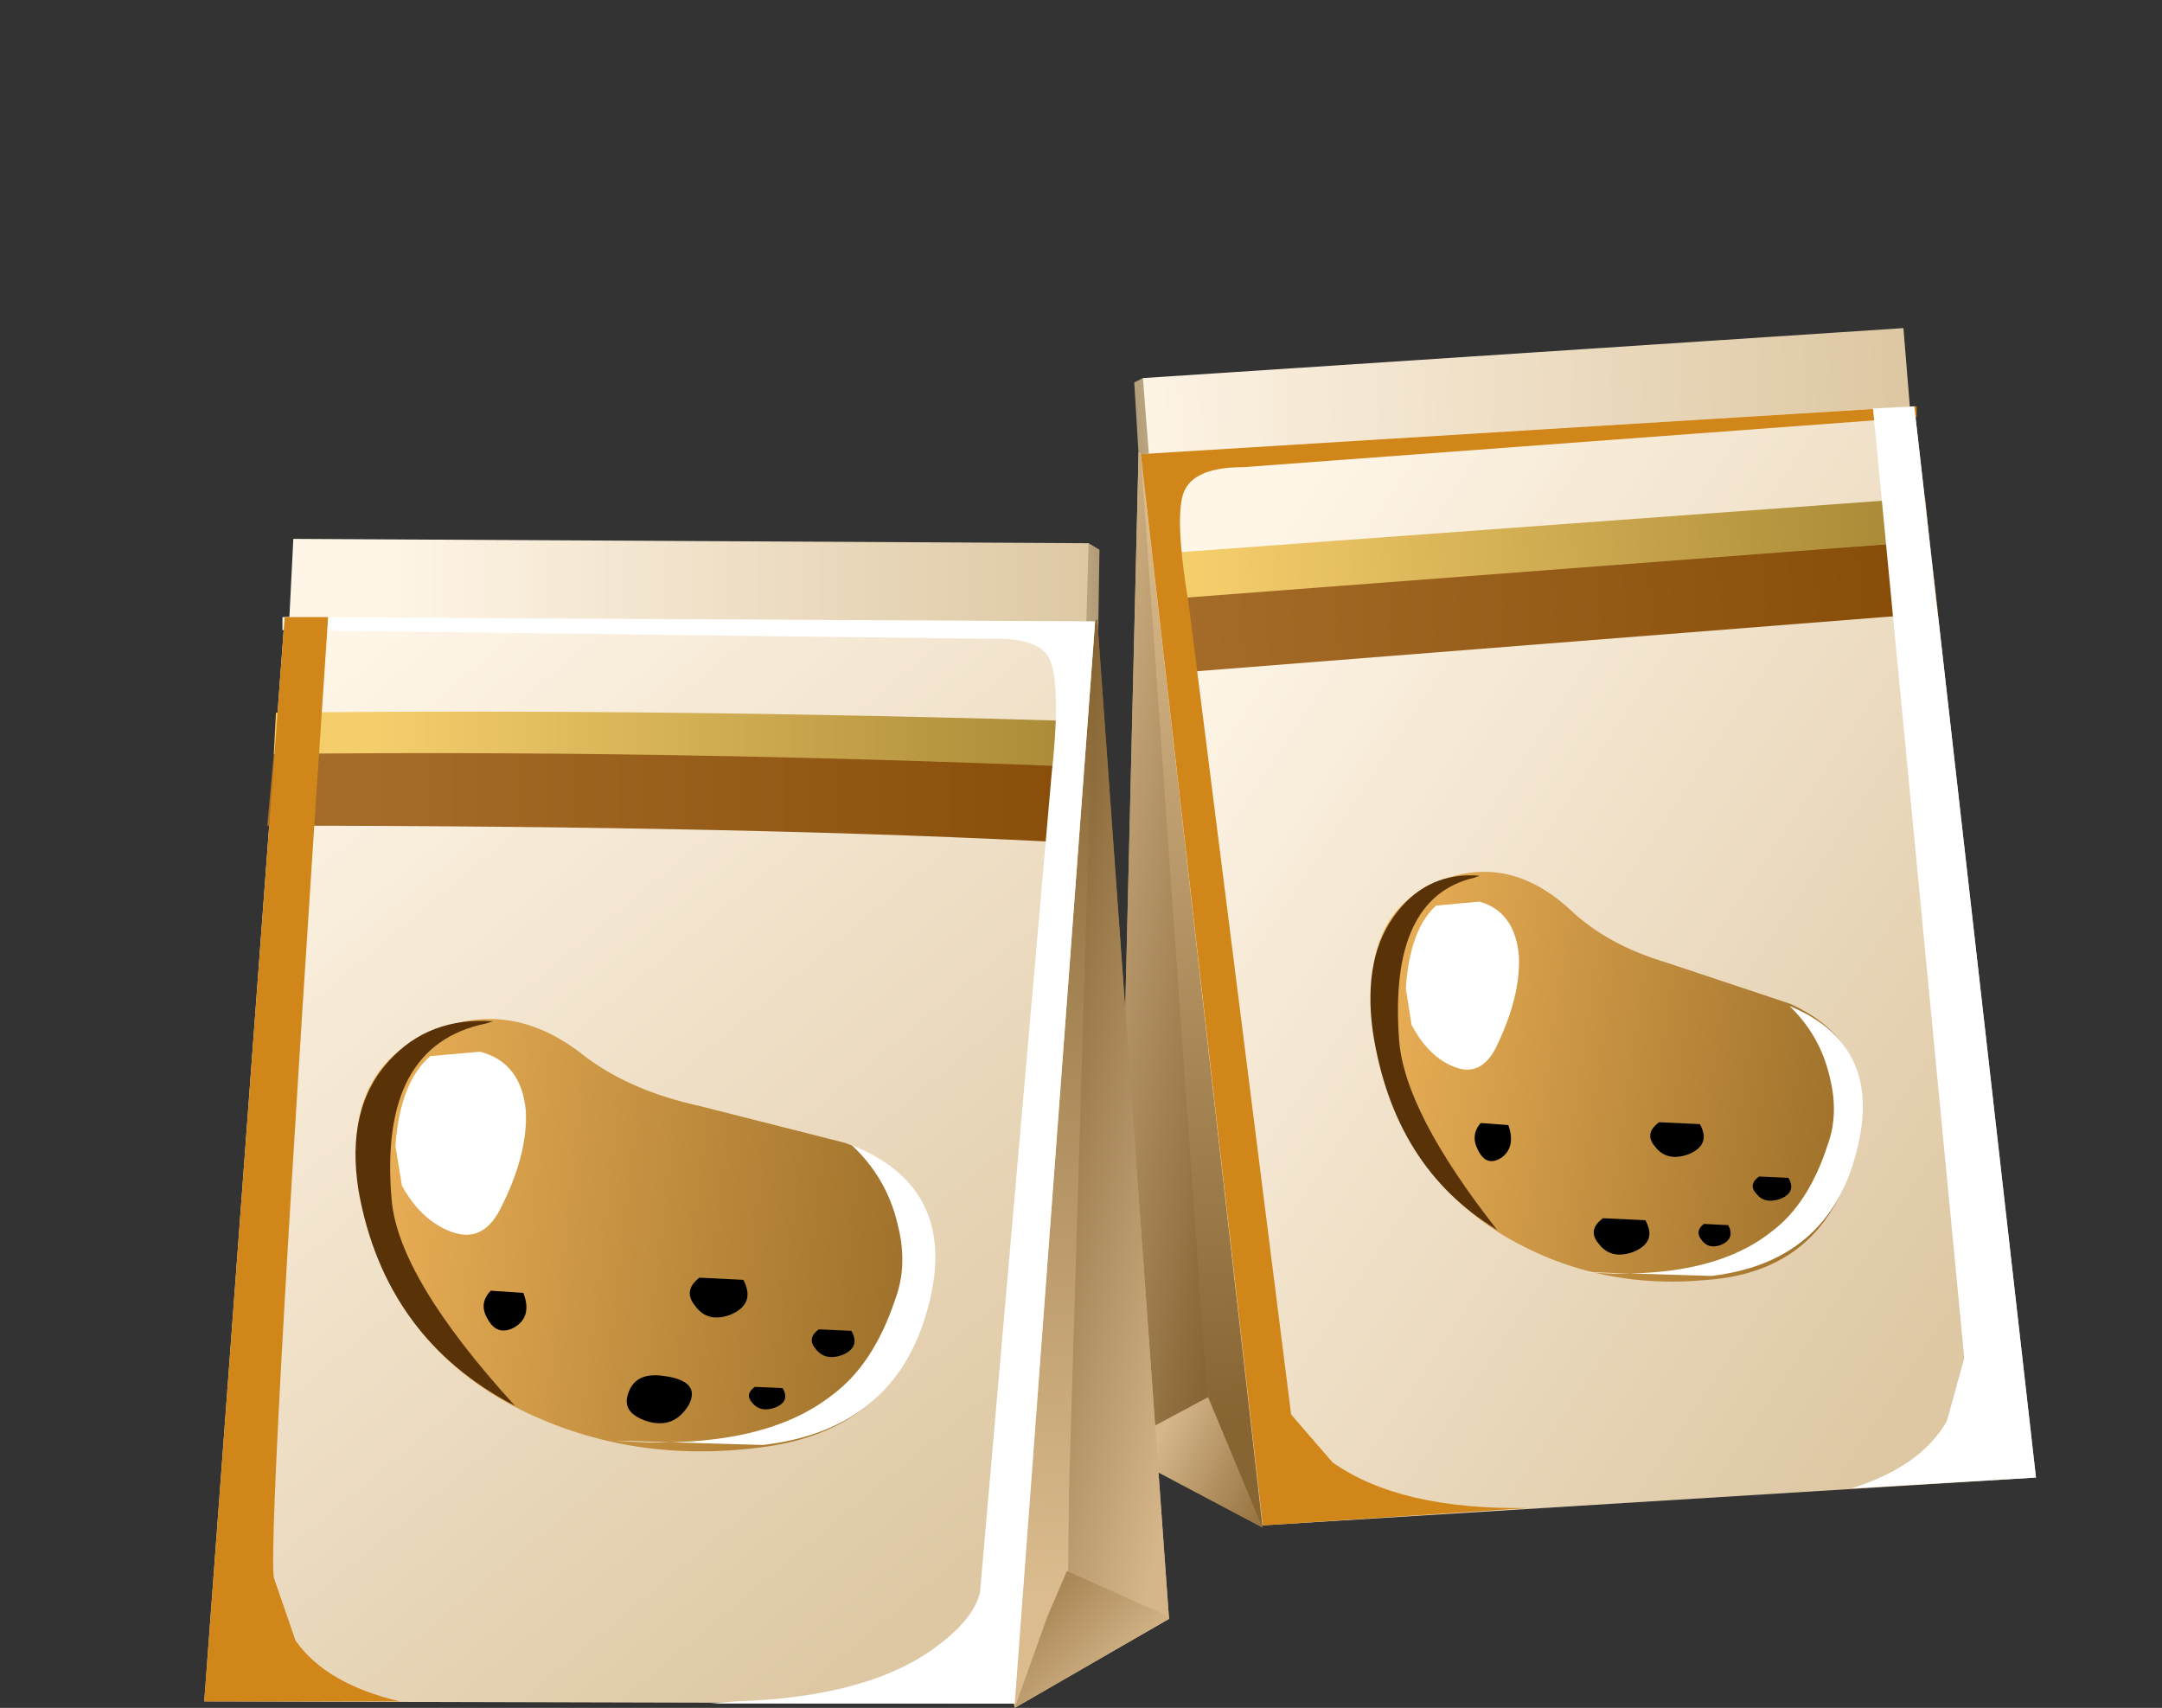<?xml version="1.0" encoding="UTF-8" standalone="no"?>
<svg xmlns:xlink="http://www.w3.org/1999/xlink" height="39.3px" width="49.75px" xmlns="http://www.w3.org/2000/svg">
  <rect width="100%" height="100%" fill="#333333" stroke="none"/>
  <g transform="matrix(1.0, 0.0, 0.0, 1.0, 0.0, 0.0)">
    <use height="27.6" transform="matrix(1.0, 0.0, 0.0, 1.0, 25.65, 7.55)" width="21.2" xlink:href="#shape0"/>
    <use height="25.75" transform="matrix(1.0, 0.0, 0.0, 1.0, 26.25, 9.35)" width="17.85" xlink:href="#sprite0"/>
    <use height="24.9" transform="matrix(1.0, 0.0, 0.0, 1.0, 42.6, 9.35)" width="4.25" xlink:href="#sprite1"/>
    <use height="9.45" transform="matrix(1.0, 0.0, 0.0, 1.0, 31.55, 20.05)" width="11.3" xlink:href="#shape3"/>
    <use height="6.3" transform="matrix(1.0, 0.0, 0.0, 1.0, 36.4, 23.15)" width="6.45" xlink:href="#sprite2"/>
    <use height="8.15" transform="matrix(1.0, 0.0, 0.0, 1.0, 31.55, 20.15)" width="2.9" xlink:href="#sprite3"/>
    <use height="3.9" transform="matrix(1.0, 0.0, 0.0, 1.0, 32.35, 20.7)" width="2.6" xlink:href="#sprite4"/>
    <use height="1.1" transform="matrix(1.0, 0.0, 0.0, 1.0, 33.9, 25.6)" width="0.85" xlink:href="#sprite5"/>
    <use height="1.05" transform="matrix(1.0, 0.0, 0.0, 1.0, 36.65, 27.8)" width="1.3" xlink:href="#sprite6"/>
    <use height="0.65" transform="matrix(1.0, 0.0, 0.0, 1.0, 39.05, 28.0)" width="0.75" xlink:href="#sprite7"/>
    <use height="1.0" transform="matrix(1.0, 0.0, 0.0, 1.0, 37.95, 25.6)" width="1.25" xlink:href="#sprite8"/>
    <use height="0.7" transform="matrix(1.0, 0.0, 0.0, 1.0, 40.3, 26.9)" width="0.9" xlink:href="#sprite9"/>
    <use height="26.9" transform="matrix(1.0, 0.0, 0.0, 1.0, 4.7, 12.4)" width="22.2" xlink:href="#shape8"/>
    <use height="25.0" transform="matrix(1.0, 0.0, 0.0, 1.0, 6.5, 14.2)" width="18.7" xlink:href="#sprite10"/>
    <use height="24.95" transform="matrix(1.0, 0.0, 0.0, 1.0, 4.7, 14.2)" width="4.5" xlink:href="#sprite11"/>
    <use height="9.95" transform="matrix(1.0, 0.0, 0.0, 1.0, 8.2, 23.45)" width="13.3" xlink:href="#shape11"/>
    <use height="7.0" transform="matrix(1.0, 0.0, 0.0, 1.0, 14.15, 26.35)" width="7.35" xlink:href="#sprite12"/>
    <use height="8.85" transform="matrix(1.0, 0.0, 0.0, 1.0, 8.2, 23.5)" width="3.65" xlink:href="#sprite13"/>
    <use height="4.25" transform="matrix(1.0, 0.0, 0.0, 1.0, 9.1, 24.15)" width="3.0" xlink:href="#sprite14"/>
    <use height="1.15" transform="matrix(1.0, 0.0, 0.0, 1.0, 11.1, 29.45)" width="1.0" xlink:href="#sprite15"/>
    <use height="1.1" transform="matrix(1.0, 0.0, 0.0, 1.0, 14.4, 31.65)" width="1.5" xlink:href="#sprite16"/>
    <use height="0.65" transform="matrix(1.0, 0.0, 0.0, 1.0, 17.2, 31.75)" width="0.85" xlink:href="#sprite17"/>
    <use height="1.15" transform="matrix(1.0, 0.0, 0.0, 1.0, 15.85, 29.15)" width="1.35" xlink:href="#sprite18"/>
    <use height="0.8" transform="matrix(1.0, 0.0, 0.0, 1.0, 18.65, 30.4)" width="1.0" xlink:href="#sprite19"/>
  </g>
  <defs>
    <g id="shape0" transform="matrix(1.0, 0.0, 0.0, 1.0, -25.65, -7.55)">
      <path d="M29.7 11.7 L29.55 12.4 26.3 12.1 26.1 8.8 26.3 8.7 29.7 11.7" fill="url(#gradient0)" fill-rule="evenodd" stroke="none"/>
      <path d="M26.7 13.8 L26.3 8.7 43.8 7.55 44.2 12.45 26.7 13.8" fill="url(#gradient1)" fill-rule="evenodd" stroke="none"/>
      <path d="M32.3 15.35 L29.05 35.15 25.65 33.35 26.2 10.4 32.3 15.35" fill="url(#gradient2)" fill-rule="evenodd" stroke="none"/>
      <path d="M27.95 34.55 L25.65 33.35 26.2 10.45 26.25 10.45 27.95 34.55" fill="url(#gradient3)" fill-rule="evenodd" stroke="none"/>
      <path d="M29.05 35.15 L25.65 33.35 25.65 33.3 27.8 32.15 29.05 35.15" fill="url(#gradient4)" fill-rule="evenodd" stroke="none"/>
      <path d="M29.05 35.1 L26.25 10.45 44.05 9.35 46.85 34.0 29.05 35.1" fill="url(#gradient5)" fill-rule="evenodd" stroke="none"/>
      <path d="M44.4 12.45 L44.6 14.1 26.85 15.5 26.65 13.7 44.4 12.45" fill="url(#gradient6)" fill-rule="evenodd" stroke="none"/>
      <path d="M44.3 11.45 L44.4 12.45 26.65 13.8 26.55 12.75 44.3 11.45" fill="url(#gradient7)" fill-rule="evenodd" stroke="none"/>
    </g>
    <linearGradient gradientTransform="matrix(-0.002, 1.0E-4, -1.0E-4, -0.002, 27.7, 10.55)" gradientUnits="userSpaceOnUse" id="gradient0" spreadMethod="pad" x1="-819.2" x2="819.2">
      <stop offset="0.0" stop-color="#fff6e8"/>
      <stop offset="1.0" stop-color="#b09a74"/>
    </linearGradient>
    <linearGradient gradientTransform="matrix(0.011, -5.0E-4, -5.0E-4, -0.011, 34.55, 10.7)" gradientUnits="userSpaceOnUse" id="gradient1" spreadMethod="pad" x1="-819.2" x2="819.2">
      <stop offset="0.0" stop-color="#fff6e8"/>
      <stop offset="1.0" stop-color="#dec8a4"/>
    </linearGradient>
    <linearGradient gradientTransform="matrix(-5.0E-4, -0.013, 0.013, -3.0E-4, 28.8, 22.0)" gradientUnits="userSpaceOnUse" id="gradient2" spreadMethod="pad" x1="-819.2" x2="819.2">
      <stop offset="0.0" stop-color="#876533"/>
      <stop offset="1.0" stop-color="#dbbc8e"/>
    </linearGradient>
    <linearGradient gradientTransform="matrix(-0.004, -7.0E-4, 7.0E-4, -0.004, 26.75, 22.6)" gradientUnits="userSpaceOnUse" id="gradient3" spreadMethod="pad" x1="-819.2" x2="819.2">
      <stop offset="0.0" stop-color="#7d5b2a"/>
      <stop offset="1.0" stop-color="#d4b68a"/>
    </linearGradient>
    <linearGradient gradientTransform="matrix(-0.002, -0.001, 0.001, -0.002, 28.6, 33.35)" gradientUnits="userSpaceOnUse" id="gradient4" spreadMethod="pad" x1="-819.2" x2="819.2">
      <stop offset="0.0" stop-color="#87622d"/>
      <stop offset="1.0" stop-color="#d4b68a"/>
    </linearGradient>
    <linearGradient gradientTransform="matrix(0.012, 0.008, 0.008, -0.012, 36.35, 22.1)" gradientUnits="userSpaceOnUse" id="gradient5" spreadMethod="pad" x1="-819.2" x2="819.2">
      <stop offset="0.0" stop-color="#fff6e8"/>
      <stop offset="1.0" stop-color="#dec8a4"/>
    </linearGradient>
    <linearGradient gradientTransform="matrix(0.01, -8.0E-4, -8.0E-4, -0.01, 35.45, 13.9)" gradientUnits="userSpaceOnUse" id="gradient6" spreadMethod="pad" x1="-819.2" x2="819.2">
      <stop offset="0.0" stop-color="#a56b28"/>
      <stop offset="1.0" stop-color="#874d09"/>
    </linearGradient>
    <linearGradient gradientTransform="matrix(0.01, -7.0E-4, -7.0E-4, -0.01, 35.75, 12.6)" gradientUnits="userSpaceOnUse" id="gradient7" spreadMethod="pad" x1="-819.2" x2="819.2">
      <stop offset="0.0" stop-color="#f5ce6c"/>
      <stop offset="1.0" stop-color="#a98936"/>
    </linearGradient>
    <g id="sprite0" transform="matrix(1.0, 0.0, 0.0, 1.0, 0.0, 0.0)">
      <use height="25.75" transform="matrix(1.003, 0.0, 0.0, 1.0, 0.0, 0.0)" width="17.8" xlink:href="#shape1"/>
    </g>
    <g id="shape1" transform="matrix(1.0, 0.0, 0.0, 1.0, 0.0, 0.0)">
      <path d="M4.4 24.3 Q5.95 25.4 8.9 25.35 L2.8 25.75 0.0 1.1 17.8 0.0 17.8 0.25 2.35 1.4 Q1.1 1.4 0.95 2.1 0.8 2.75 1.1 4.55 L3.45 23.2 4.4 24.3" fill="#d18619" fill-rule="evenodd" stroke="none"/>
    </g>
    <g id="sprite1" transform="matrix(1.0, 0.0, 0.0, 1.0, 0.0, 0.0)">
      <use height="24.9" transform="matrix(1.0, 0.0, 0.0, 1.0, 0.0, 0.0)" width="4.25" xlink:href="#shape2"/>
    </g>
    <g id="shape2" transform="matrix(1.0, 0.0, 0.0, 1.0, 0.0, 0.0)">
      <path d="M1.45 0.0 L4.25 24.65 0.0 24.9 Q1.6 24.4 2.2 23.35 L2.6 21.9 0.5 0.05 1.45 0.0" fill="#ffffff" fill-rule="evenodd" stroke="none"/>
    </g>
    <g id="shape3" transform="matrix(1.0, 0.0, 0.0, 1.0, -31.55, -20.05)">
      <path d="M31.6 23.55 Q31.3 21.05 33.05 20.3 34.7 19.6 36.15 20.95 37.0 21.75 38.35 22.15 L41.2 23.1 Q43.4 24.1 42.65 26.65 41.95 29.25 39.3 29.45 36.7 29.7 34.55 28.4 32.0 26.8 31.6 23.55" fill="url(#gradient8)" fill-rule="evenodd" stroke="none"/>
    </g>
    <linearGradient gradientTransform="matrix(0.007, 0.001, 0.001, -0.007, 37.1, 24.95)" gradientUnits="userSpaceOnUse" id="gradient8" spreadMethod="pad" x1="-819.2" x2="819.2">
      <stop offset="0.0" stop-color="#ebb057"/>
      <stop offset="1.0" stop-color="#9c6f29"/>
    </linearGradient>
    <g id="sprite2" transform="matrix(1.0, 0.0, 0.0, 1.0, 0.0, 0.0)">
      <use height="7.0" transform="matrix(0.877, 0.0, 0.0, 0.9, 0.0, 0.0)" width="7.35" xlink:href="#shape4"/>
    </g>
    <g id="shape4" transform="matrix(1.0, 0.0, 0.0, 1.0, 0.0, 0.0)">
      <path d="M5.45 0.0 Q7.95 1.0 7.2 3.75 6.45 6.55 3.4 6.9 L0.0 6.8 Q3.35 7.05 5.0 5.75 5.95 5.05 6.45 3.55 6.75 2.75 6.5 1.8 6.25 0.75 5.45 0.0" fill="#ffffff" fill-rule="evenodd" stroke="none"/>
    </g>
    <g id="sprite3" transform="matrix(1.0, 0.0, 0.0, 1.0, 0.0, -0.05)">
      <use height="8.85" transform="matrix(0.806, 0.0, 0.0, 0.921, 0.0, 0.05)" width="3.6" xlink:href="#shape5"/>
    </g>
    <g id="shape5" transform="matrix(1.0, 0.0, 0.0, 1.0, 0.0, 0.0)">
      <path d="M2.95 0.05 Q0.5 0.55 0.8 4.1 0.95 5.9 3.6 8.85 0.65 7.3 0.05 3.9 -0.25 2.0 0.75 0.9 1.65 -0.1 3.1 0.0 L2.95 0.05" fill="#593307" fill-rule="evenodd" stroke="none"/>
    </g>
    <g id="sprite4" transform="matrix(1.0, 0.0, 0.0, 1.0, -0.05, 0.0)">
      <use height="4.2" transform="matrix(0.867, 0.0, 0.0, 0.929, 0.05, 0.0)" width="3.0" xlink:href="#shape6"/>
    </g>
    <g id="shape6" transform="matrix(1.0, 0.0, 0.0, 1.0, 0.0, 0.0)">
      <path d="M1.95 0.05 Q2.9 0.3 3.0 1.4 3.05 2.4 2.4 3.65 2.0 4.4 1.3 4.15 0.6 3.9 0.15 3.1 L0.0 2.2 Q0.1 0.75 0.8 0.15 L1.95 0.05" fill="#ffffff" fill-rule="evenodd" stroke="none"/>
    </g>
    <g id="sprite5" transform="matrix(1.0, 0.0, 0.0, 1.0, 0.0, 0.0)">
      <use height="1.15" transform="matrix(0.607, 0.0, 0.0, 0.957, 0.02, 0.002)" width="1.4" xlink:href="#shape7"/>
    </g>
    <g id="shape7" transform="matrix(1.0, 0.0, 0.0, 1.0, 0.05, 0.05)">
      <path d="M1.25 0.25 Q1.55 0.8 0.95 1.05 0.4 1.25 0.1 0.85 -0.2 0.5 0.2 0.2 L1.25 0.25" fill="#000000" fill-rule="evenodd" stroke="none"/>
    </g>
    <g id="sprite6" transform="matrix(1.0, 0.0, 0.0, 1.0, 0.0, 0.0)">
      <use height="1.15" transform="matrix(0.929, 0.0, 0.0, 0.913, 0.004, 0.004)" width="1.4" xlink:href="#shape7"/>
    </g>
    <g id="sprite7" transform="matrix(1.0, 0.0, 0.0, 1.0, 0.05, 0.05)">
      <use height="1.15" transform="matrix(0.536, 0.0, 0.0, 0.565, -0.027, -0.028)" width="1.4" xlink:href="#shape7"/>
    </g>
    <g id="sprite8" transform="matrix(1.0, 0.0, 0.0, 1.0, 0.05, 0.0)">
      <use height="1.15" transform="matrix(0.893, 0.0, 0.0, 0.87, -0.045, 0.006)" width="1.4" xlink:href="#shape7"/>
    </g>
    <g id="sprite9" transform="matrix(1.0, 0.0, 0.0, 1.0, 0.05, 0.0)">
      <use height="1.15" transform="matrix(0.643, 0.0, 0.0, 0.609, -0.032, 0.02)" width="1.4" xlink:href="#shape7"/>
    </g>
    <g id="shape8" transform="matrix(1.0, 0.0, 0.0, 1.0, -4.7, -12.4)">
      <path d="M21.65 15.75 L25.05 12.5 25.3 12.65 25.25 15.95 21.85 16.4 21.65 15.75" fill="url(#gradient9)" fill-rule="evenodd" stroke="none"/>
      <path d="M24.9 17.7 L6.5 17.35 6.75 12.4 25.05 12.5 24.9 17.7" fill="url(#gradient10)" fill-rule="evenodd" stroke="none"/>
      <path d="M19.1 19.55 L25.25 14.25 26.9 37.25 23.35 39.3 19.1 19.55" fill="url(#gradient11)" fill-rule="evenodd" stroke="none"/>
      <path d="M26.9 37.25 L24.55 38.6 24.6 34.25 25.2 14.3 25.25 14.3 26.9 37.25" fill="url(#gradient12)" fill-rule="evenodd" stroke="none"/>
      <path d="M23.35 39.3 L24.1 37.2 24.55 36.15 26.9 37.2 26.9 37.25 23.35 39.3" fill="url(#gradient13)" fill-rule="evenodd" stroke="none"/>
      <path d="M23.35 39.2 L4.7 39.15 6.55 14.2 25.2 14.3 23.35 39.2" fill="url(#gradient14)" fill-rule="evenodd" stroke="none"/>
      <path d="M6.3 17.35 Q13.25 17.2 24.95 17.55 L24.8 19.4 Q17.4 19.0 6.15 19.0 L6.3 17.35" fill="url(#gradient15)" fill-rule="evenodd" stroke="none"/>
      <path d="M6.35 16.4 Q15.1 16.3 25.0 16.6 L24.9 17.65 Q15.15 17.25 6.3 17.35 L6.35 16.4" fill="url(#gradient16)" fill-rule="evenodd" stroke="none"/>
    </g>
    <linearGradient gradientTransform="matrix(0.002, 0.0, 0.0, -0.002, 23.7, 14.45)" gradientUnits="userSpaceOnUse" id="gradient9" spreadMethod="pad" x1="-819.2" x2="819.2">
      <stop offset="0.0" stop-color="#fff6e8"/>
      <stop offset="1.0" stop-color="#b09a74"/>
    </linearGradient>
    <linearGradient gradientTransform="matrix(0.01, 0.0, 0.0, -0.01, 16.9, 15.05)" gradientUnits="userSpaceOnUse" id="gradient10" spreadMethod="pad" x1="-819.2" x2="819.2">
      <stop offset="0.0" stop-color="#fff6e8"/>
      <stop offset="1.0" stop-color="#dec8a4"/>
    </linearGradient>
    <linearGradient gradientTransform="matrix(-3.0E-4, 0.013, 0.013, 3.0E-4, 23.05, 26.0)" gradientUnits="userSpaceOnUse" id="gradient11" spreadMethod="pad" x1="-819.2" x2="819.2">
      <stop offset="0.0" stop-color="#876533"/>
      <stop offset="1.0" stop-color="#dbbc8e"/>
    </linearGradient>
    <linearGradient gradientTransform="matrix(0.004, 9.0E-4, 9.0E-4, -0.004, 25.25, 26.55)" gradientUnits="userSpaceOnUse" id="gradient12" spreadMethod="pad" x1="-819.2" x2="819.2">
      <stop offset="0.0" stop-color="#7d5b2a"/>
      <stop offset="1.0" stop-color="#d4b68a"/>
    </linearGradient>
    <linearGradient gradientTransform="matrix(0.002, 0.002, 0.002, -0.002, 23.8, 37.4)" gradientUnits="userSpaceOnUse" id="gradient13" spreadMethod="pad" x1="-819.2" x2="819.2">
      <stop offset="0.0" stop-color="#87622d"/>
      <stop offset="1.0" stop-color="#d4b68a"/>
    </linearGradient>
    <linearGradient gradientTransform="matrix(0.01, 0.012, 0.012, -0.01, 14.35, 26.0)" gradientUnits="userSpaceOnUse" id="gradient14" spreadMethod="pad" x1="-819.2" x2="819.2">
      <stop offset="0.0" stop-color="#fff6e8"/>
      <stop offset="1.0" stop-color="#dec8a4"/>
    </linearGradient>
    <linearGradient gradientTransform="matrix(0.01, 0.0, 0.0, -0.01, 16.7, 18.35)" gradientUnits="userSpaceOnUse" id="gradient15" spreadMethod="pad" x1="-819.2" x2="819.2">
      <stop offset="0.0" stop-color="#a56b28"/>
      <stop offset="1.0" stop-color="#874d09"/>
    </linearGradient>
    <linearGradient gradientTransform="matrix(0.01, 0.0, 0.0, -0.01, 16.8, 17.0)" gradientUnits="userSpaceOnUse" id="gradient16" spreadMethod="pad" x1="-819.2" x2="819.2">
      <stop offset="0.0" stop-color="#f5ce6c"/>
      <stop offset="1.0" stop-color="#a98936"/>
    </linearGradient>
    <g id="sprite10" transform="matrix(1.0, 0.0, 0.0, 1.0, 0.0, 0.0)">
      <use height="25.0" transform="matrix(1.0, 0.0, 0.0, 1.0, 0.0, 0.0)" width="18.7" xlink:href="#shape9"/>
    </g>
    <g id="shape9" transform="matrix(1.0, 0.0, 0.0, 1.0, 0.0, 0.0)">
      <path d="M15.1 23.65 Q15.9 23.05 16.05 22.45 L17.7 3.6 Q17.9 1.8 17.7 1.1 17.55 0.45 16.25 0.5 L0.0 0.3 0.0 0.0 18.7 0.1 16.85 25.0 9.85 25.0 10.45 24.95 Q13.55 24.85 15.1 23.65" fill="#ffffff" fill-rule="evenodd" stroke="none"/>
    </g>
    <g id="sprite11" transform="matrix(1.0, 0.0, 0.0, 1.0, 0.0, 0.0)">
      <use height="24.95" transform="matrix(1.0, 0.0, 0.0, 1.0, 0.0, 0.0)" width="4.5" xlink:href="#shape10"/>
    </g>
    <g id="shape10" transform="matrix(1.0, 0.0, 0.0, 1.0, 0.0, 0.0)">
      <path d="M1.85 0.0 L2.85 0.0 Q1.45 20.9 1.6 22.1 L2.1 23.55 Q2.8 24.55 4.5 24.95 L0.0 24.95 1.85 0.0" fill="#d18619" fill-rule="evenodd" stroke="none"/>
    </g>
    <g id="shape11" transform="matrix(1.0, 0.0, 0.0, 1.0, -8.2, -23.45)">
      <path d="M8.3 27.45 Q7.8 24.75 9.8 23.8 11.7 22.9 13.45 24.3 14.5 25.1 16.1 25.45 L19.45 26.3 Q22.05 27.25 21.35 30.05 20.6 32.9 17.55 33.3 14.55 33.7 12.0 32.45 8.9 30.9 8.3 27.45" fill="url(#gradient17)" fill-rule="evenodd" stroke="none"/>
    </g>
    <linearGradient gradientTransform="matrix(0.008, 9.0E-4, 9.0E-4, -0.008, 14.75, 28.6)" gradientUnits="userSpaceOnUse" id="gradient17" spreadMethod="pad" x1="-819.2" x2="819.2">
      <stop offset="0.0" stop-color="#ebb057"/>
      <stop offset="1.0" stop-color="#9c6f29"/>
    </linearGradient>
    <g id="sprite12" transform="matrix(1.0, 0.0, 0.0, 1.0, 0.0, 0.0)">
      <use height="7.0" transform="matrix(1.0, 0.0, 0.0, 1.0, 0.0, 0.0)" width="7.35" xlink:href="#shape4"/>
    </g>
    <g id="sprite13" transform="matrix(1.0, 0.0, 0.0, 1.0, 0.0, 0.0)">
      <use height="8.85" transform="matrix(1.014, 0.0, 0.0, 1.0, 0.0, 0.0)" width="3.6" xlink:href="#shape5"/>
    </g>
    <g id="sprite14" transform="matrix(1.0, 0.0, 0.0, 1.0, 0.0, 0.0)">
      <use height="4.2" transform="matrix(1.0, 0.0, 0.0, 1.012, 0.0, 0.0)" width="3.0" xlink:href="#shape6"/>
    </g>
    <g id="sprite15" transform="matrix(1.0, 0.0, 0.0, 1.0, 0.0, 0.0)">
      <use height="1.15" transform="matrix(0.714, 0.0, 0.0, 1.0, 0.014, 0.0)" width="1.4" xlink:href="#shape7"/>
    </g>
    <g id="sprite16" transform="matrix(1.0, 0.0, 0.0, 1.0, 0.0, -0.05)">
      <use height="1.15" transform="matrix(0.968, 0.0, 0.0, 0.957, 0.002, 0.05)" width="1.55" xlink:href="#shape12"/>
    </g>
    <g id="shape12" transform="matrix(1.0, 0.0, 0.0, 1.0, 0.05, 0.0)">
      <path d="M0.75 0.0 Q1.75 0.1 1.45 0.7 1.1 1.3 0.45 1.1 -0.15 0.9 0.0 0.45 0.15 -0.05 0.75 0.0" fill="#000000" fill-rule="evenodd" stroke="none"/>
    </g>
    <g id="sprite17" transform="matrix(1.0, 0.0, 0.0, 1.0, 0.05, 0.0)">
      <use height="1.15" transform="matrix(0.607, 0.0, 0.0, 0.565, -0.03, 0.022)" width="1.4" xlink:href="#shape7"/>
    </g>
    <g id="sprite18" transform="matrix(1.0, 0.0, 0.0, 1.0, 0.0, 0.0)">
      <use height="1.15" transform="matrix(0.964, 0.0, 0.0, 1.0, 0.002, 0.0)" width="1.4" xlink:href="#shape7"/>
    </g>
    <g id="sprite19" transform="matrix(1.0, 0.0, 0.0, 1.0, 0.0, 0.0)">
      <use height="1.15" transform="matrix(0.714, 0.0, 0.0, 0.696, 0.014, 0.015)" width="1.4" xlink:href="#shape7"/>
    </g>
  </defs>
</svg>
